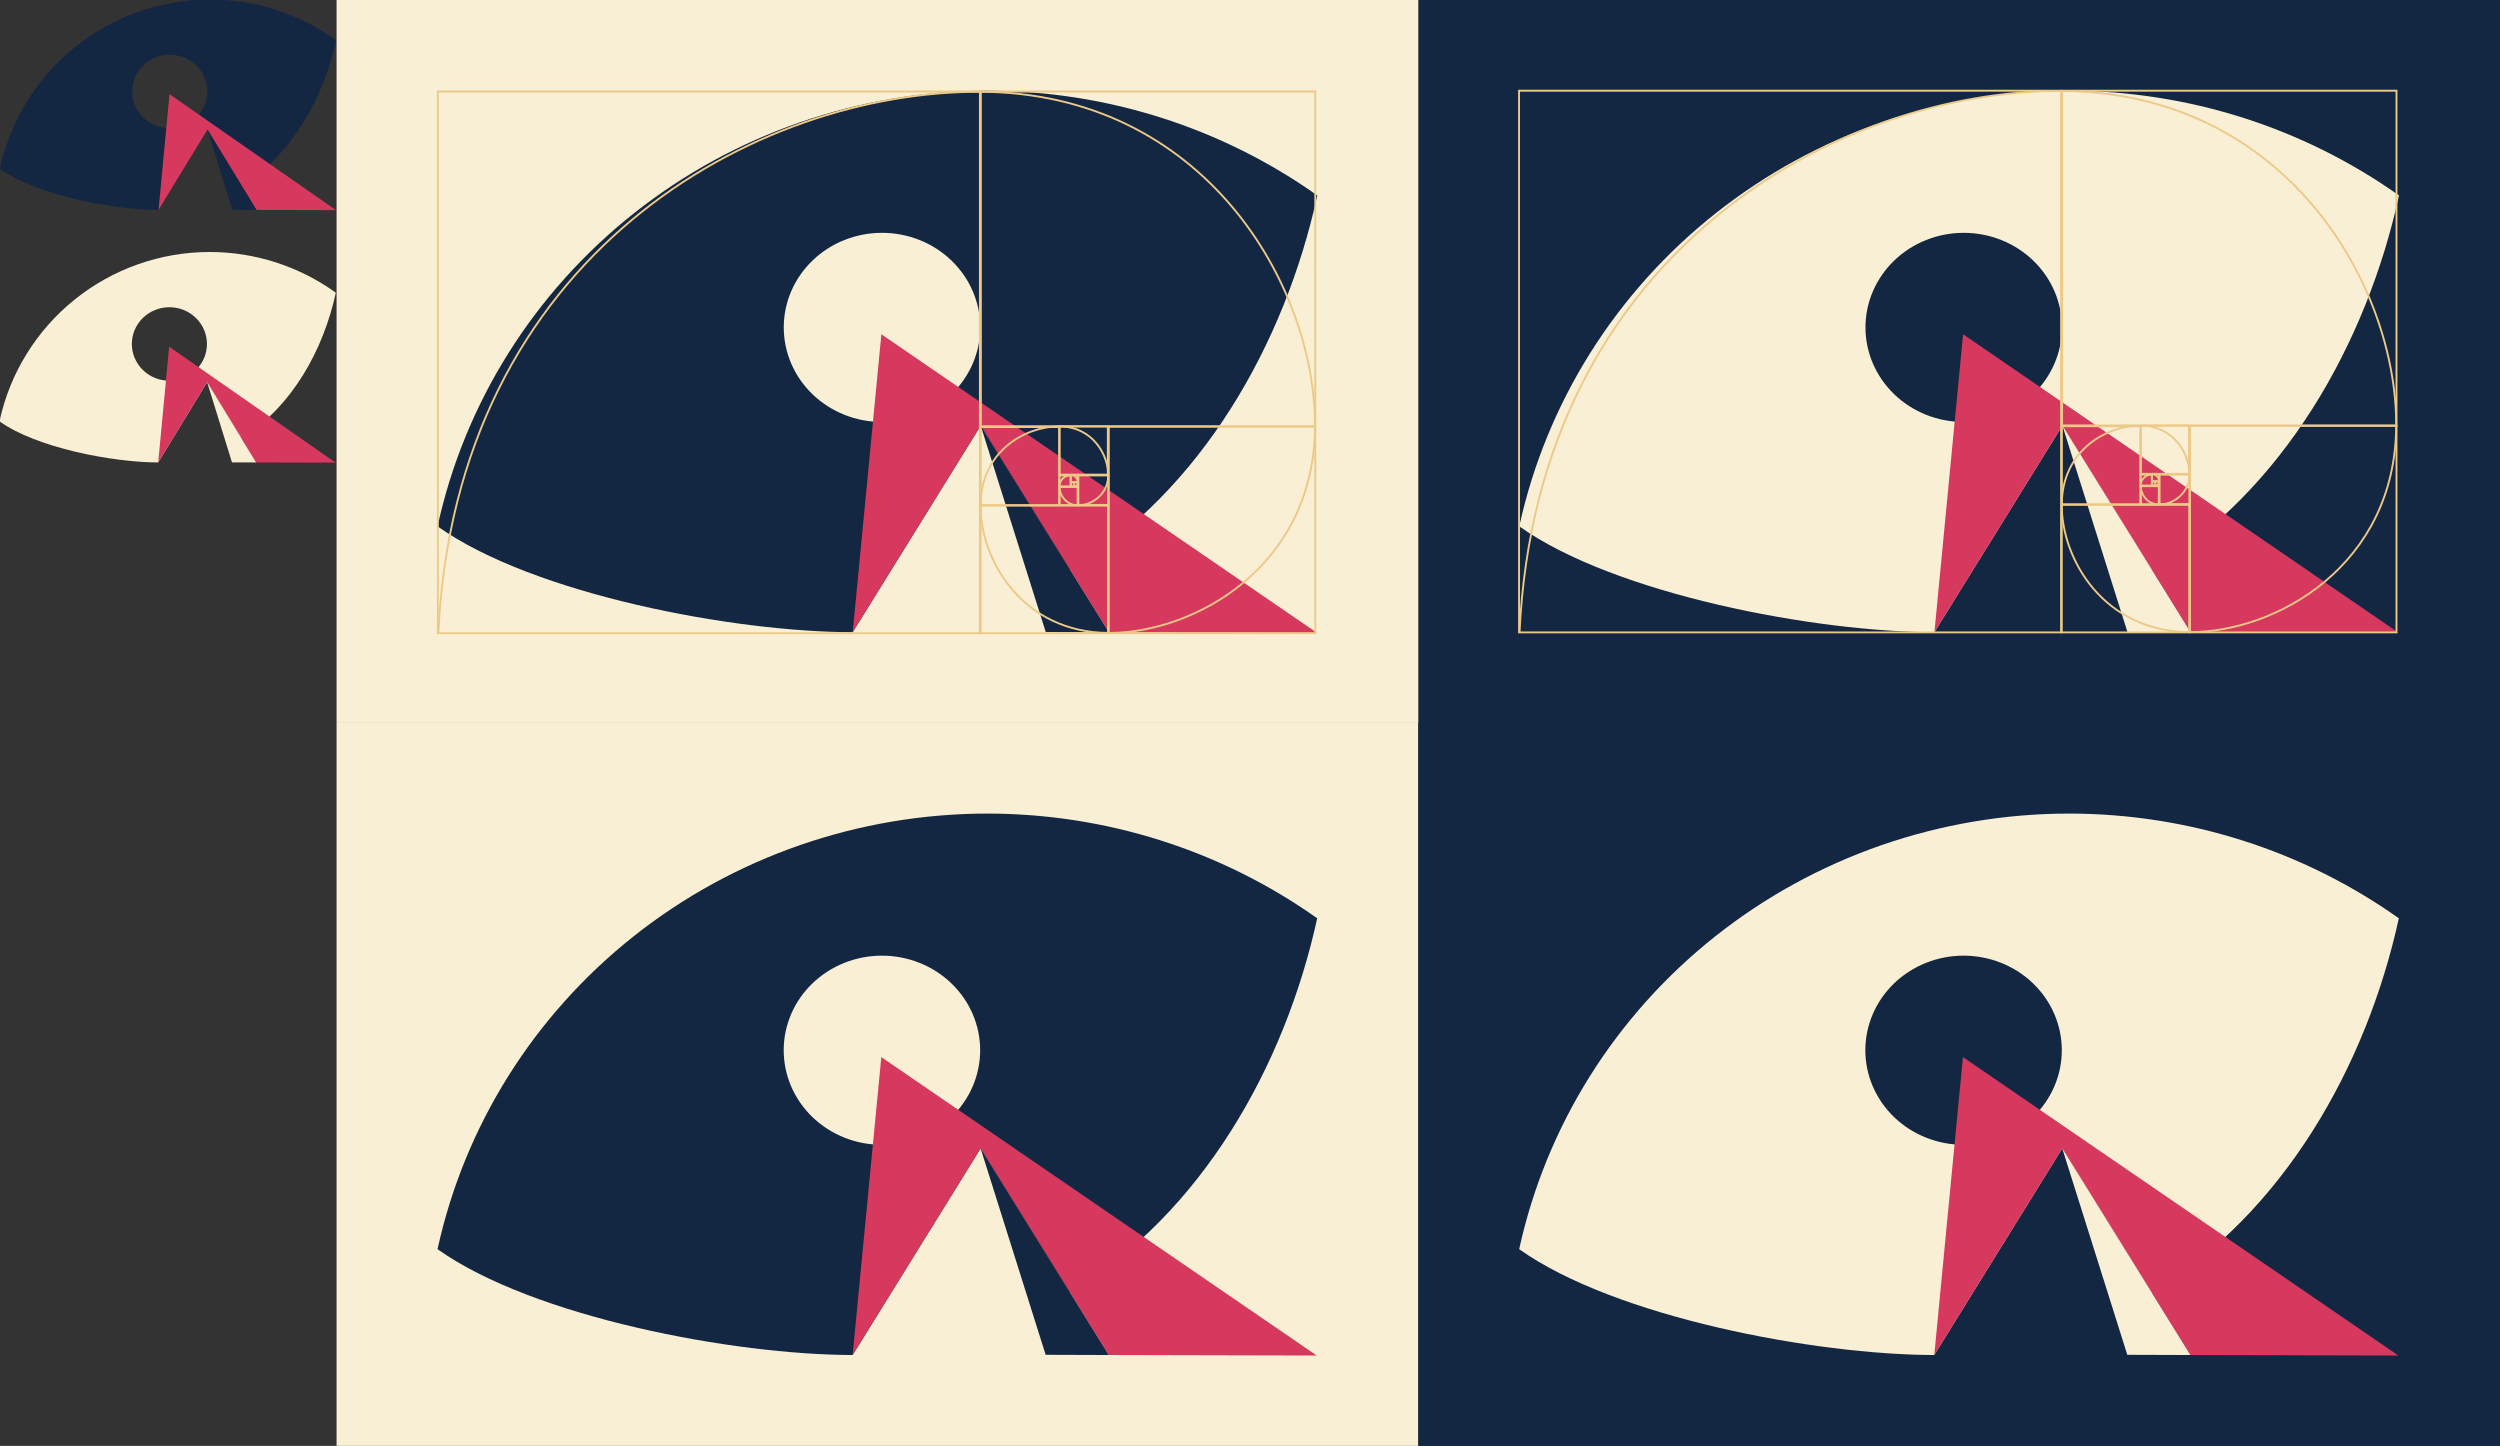<?xml version="1.0" encoding="UTF-8" standalone="no"?>
<!-- Created with Inkscape (http://www.inkscape.org/) -->

<svg
   width="2017.737mm"
   height="1166.976mm"
   viewBox="0 0 2017.737 1166.976"
   version="1.1"
   id="svg5"
   inkscape:version="1.1.1 (3bf5ae0d25, 2021-09-20)"
   sodipodi:docname="red-strings-logo.svg"
   inkscape:export-filename="C:\Users\lucas\Desktop\red-strings_logo\red-strings-log-white.png"
   inkscape:export-xdpi="96"
   inkscape:export-ydpi="96"
   xmlns:inkscape="http://www.inkscape.org/namespaces/inkscape"
   xmlns:sodipodi="http://sodipodi.sourceforge.net/DTD/sodipodi-0.dtd"
   xmlns="http://www.w3.org/2000/svg"
   xmlns:svg="http://www.w3.org/2000/svg">
  <rect x="0" y="0" width="2017.737" height="1166.976" fill="#333333" stroke="none"/>
  <sodipodi:namedview
     id="namedview7"
     pagecolor="#505050"
     bordercolor="#eeeeee"
     borderopacity="1"
     inkscape:pageshadow="0"
     inkscape:pageopacity="0"
     inkscape:pagecheckerboard="true"
     inkscape:document-units="mm"
     showgrid="false"
     inkscape:lockguides="false"
     units="mm"
     inkscape:snap-path-clip="true"
     inkscape:snap-path-mask="true"
     inkscape:snap-perpendicular="true"
     inkscape:snap-tangential="true"
     gridtolerance="10000"
     inkscape:snap-bbox="true"
     inkscape:snap-intersection-paths="true"
     inkscape:snap-object-midpoints="true"
     inkscape:snap-center="true"
     inkscape:snap-midpoints="true"
     inkscape:snap-smooth-nodes="true"
     inkscape:snap-text-baseline="true"
     inkscape:snap-page="true"
     inkscape:bbox-paths="true"
     inkscape:bbox-nodes="true"
     inkscape:snap-bbox-edge-midpoints="true"
     inkscape:snap-bbox-midpoints="true"
     inkscape:object-paths="true"
     width="1849.413mm"
     inkscape:zoom="0.08"
     inkscape:cx="3156.25"
     inkscape:cy="2381.25"
     inkscape:window-width="1920"
     inkscape:window-height="1017"
     inkscape:window-x="1672"
     inkscape:window-y="-8"
     inkscape:window-maximized="1"
     inkscape:current-layer="layer1" />
  <defs
     id="defs2" />
  <g
     inkscape:label="Calque 1"
     inkscape:groupmode="layer"
     id="layer1">
    <rect
       style="fill:#f8efd4;fill-opacity:1;stroke:none;stroke-width:63.325;stroke-linecap:round;stroke-linejoin:bevel;stroke-miterlimit:4;stroke-dasharray:none;stroke-opacity:1;paint-order:markers fill stroke"
       id="rect35516"
       width="873.046"
       height="583.488"
       x="271.646"
       y="583.488" />
    <g
       id="g1840"
       transform="matrix(1.096,0,0,1.096,-26.099,-583.488)">
      <path
         id="path3935-9-96"
         style="fill:#132743;fill-opacity:1;stroke:none;stroke-width:0;stroke-linecap:round;stroke-linejoin:miter;stroke-miterlimit:4;stroke-dasharray:none;stroke-opacity:1;paint-order:markers fill stroke"
         d="m 750.888,1131.501 c -94.769,0.039 -186.658,31.904 -260.338,90.277 -73.68,58.373 -124.695,139.726 -144.533,230.485 70.611,50.196 218.426,77.85 305.677,77.947 l 3.733,-6.026 90.518,-146.104 0.371,0.597 10.018,16.173 55.439,89.343 v 0 c 96.819,-58.036 158.273,-166.865 182.019,-275.581 -70.657,-50.114 -155.665,-77.101 -242.904,-77.112 z m -77.621,104.626 c 19.185,0 37.584,7.337 51.15,20.398 13.566,13.06 21.187,30.774 21.187,49.244 -3e-5,18.47 -7.621,36.184 -21.187,49.244 -13.566,13.06 -31.965,20.398 -51.15,20.398 -19.185,0 -37.584,-7.337 -51.15,-20.398 -13.566,-13.06 -21.187,-30.774 -21.187,-49.244 0,-18.47 7.621,-36.184 21.187,-49.244 13.566,-13.06 31.965,-20.398 51.15,-20.398 z"
         sodipodi:nodetypes="csccccccccccsssssssss" />
      <path
         style="fill:#d7385e;fill-opacity:1;stroke:none;stroke-width:0.071;stroke-linecap:butt;stroke-linejoin:miter;stroke-miterlimit:4;stroke-dasharray:none;stroke-opacity:1;paint-order:markers fill stroke"
         d="m 672.807,1310.823 -21.112,219.387 94.249,-152.134 94.376,152.134 153.108,0.37 z"
         id="path8621-0"
         sodipodi:nodetypes="cccccc" />
      <path
         style="fill:#132743;fill-opacity:1;stroke:none;stroke-width:0.093px;stroke-linecap:butt;stroke-linejoin:miter;stroke-opacity:1"
         d="m 793.831,1530.058 -47.888,-151.98 94.378,152.13 -46.489,-0.149"
         id="path22721-50"
         sodipodi:nodetypes="cccc" />
    </g>
    <g
       id="g1840-1"
       transform="matrix(0.419,0,0,0.426,-145.103,-482.432)"
       inkscape:export-filename="C:\Users\lucas\Desktop\red-strings_logo\red-strings-logo-blue.png"
       inkscape:export-xdpi="96"
       inkscape:export-ydpi="96">
      <path
         id="path3935-9-96-7"
         style="fill:#132743;fill-opacity:1;stroke:none;stroke-width:0;stroke-linecap:round;stroke-linejoin:miter;stroke-miterlimit:4;stroke-dasharray:none;stroke-opacity:1;paint-order:markers fill stroke"
         d="m 750.888,1131.501 c -94.769,0.039 -186.658,31.904 -260.338,90.277 -73.68,58.373 -124.695,139.726 -144.533,230.485 70.611,50.196 218.426,77.85 305.677,77.947 l 3.733,-6.026 90.518,-146.104 0.371,0.597 10.018,16.173 55.439,89.343 v 0 c 96.819,-58.036 158.273,-166.865 182.019,-275.581 -70.657,-50.114 -155.665,-77.101 -242.904,-77.112 z m -77.621,104.626 c 19.185,0 37.584,7.337 51.15,20.398 13.566,13.06 21.187,30.774 21.187,49.244 -3e-5,18.47 -7.621,36.184 -21.187,49.244 -13.566,13.06 -31.965,20.398 -51.15,20.398 -19.185,0 -37.584,-7.337 -51.15,-20.398 -13.566,-13.06 -21.187,-30.774 -21.187,-49.244 0,-18.47 7.621,-36.184 21.187,-49.244 13.566,-13.06 31.965,-20.398 51.15,-20.398 z"
         sodipodi:nodetypes="csccccccccccsssssssss" />
      <path
         style="fill:#d7385e;fill-opacity:1;stroke:none;stroke-width:0.071;stroke-linecap:butt;stroke-linejoin:miter;stroke-miterlimit:4;stroke-dasharray:none;stroke-opacity:1;paint-order:markers fill stroke"
         d="m 672.807,1310.823 -21.112,219.387 94.249,-152.134 94.376,152.134 153.108,0.37 z"
         id="path8621-0-9"
         sodipodi:nodetypes="cccccc" />
      <path
         style="fill:#132743;fill-opacity:1;stroke:none;stroke-width:0.093px;stroke-linecap:butt;stroke-linejoin:miter;stroke-opacity:1"
         d="m 793.831,1530.058 -47.888,-151.98 94.378,152.13 -46.489,-0.149"
         id="path22721-50-56"
         sodipodi:nodetypes="cccc" />
    </g>
    <rect
       style="fill:#132743;fill-opacity:1;stroke:none;stroke-width:63.325;stroke-linecap:round;stroke-linejoin:bevel;stroke-miterlimit:4;stroke-dasharray:none;stroke-opacity:1;paint-order:markers fill stroke"
       id="rect35516-7"
       width="873.046"
       height="583.488"
       x="1144.692"
       y="0" />
    <path
       id="path3935-9-96-0"
       style="fill:#f8efd4;fill-opacity:1;stroke:none;stroke-width:0;stroke-linecap:round;stroke-linejoin:miter;stroke-miterlimit:4;stroke-dasharray:none;stroke-opacity:1;paint-order:markers fill stroke"
       d="m 1669.978,73.237 c -103.874,0.043 -204.592,34.969 -285.351,98.95 -80.759,63.982 -136.675,153.15 -158.42,252.629 77.395,55.019 239.412,85.33 335.046,85.436 l 4.092,-6.605 99.215,-160.141 0.406,0.655 10.981,17.727 60.766,97.927 v 0 c 106.121,-63.612 173.48,-182.897 199.506,-302.058 -77.445,-54.929 -170.621,-84.508 -266.242,-84.52 z m -85.079,114.678 c 21.028,0 41.195,8.042 56.064,22.357 14.869,14.315 23.222,33.731 23.222,53.976 0,20.245 -8.353,39.66 -23.222,53.976 -14.869,14.315 -35.036,22.357 -56.064,22.357 -21.028,0 -41.195,-8.042 -56.064,-22.357 -14.869,-14.315 -23.223,-33.731 -23.223,-53.976 0,-20.245 8.354,-39.66 23.223,-53.976 14.869,-14.315 35.036,-22.357 56.064,-22.357 z"
       sodipodi:nodetypes="csccccccccccsssssssss" />
    <path
       style="fill:#d7385e;fill-opacity:1;stroke:none;stroke-width:0.078;stroke-linecap:butt;stroke-linejoin:miter;stroke-miterlimit:4;stroke-dasharray:none;stroke-opacity:1;paint-order:markers fill stroke"
       d="m 1584.395,269.787 -23.141,240.465 103.304,-166.751 103.444,166.75 167.819,0.406 z"
       id="path8621-0-45"
       sodipodi:nodetypes="cccccc" />
    <path
       style="fill:#f8efd4;fill-opacity:1;stroke:none;stroke-width:0.101px;stroke-linecap:butt;stroke-linejoin:miter;stroke-opacity:1"
       d="m 1717.047,510.086 -52.489,-166.582 103.445,166.746 -50.956,-0.164"
       id="path22721-50-5"
       sodipodi:nodetypes="cccc" />
    <rect
       style="fill:#132743;fill-opacity:1;stroke:none;stroke-width:63.325;stroke-linecap:round;stroke-linejoin:bevel;stroke-miterlimit:4;stroke-dasharray:none;stroke-opacity:1;paint-order:markers fill stroke"
       id="rect35516-6"
       width="873.046"
       height="583.488"
       x="1144.692"
       y="583.488" />
    <g
       id="g1845"
       transform="matrix(1.096,0,0,1.096,-26.099,-583.488)">
      <path
         id="path3935-9-96-09"
         style="fill:#f8efd4;fill-opacity:1;stroke:none;stroke-width:0;stroke-linecap:round;stroke-linejoin:miter;stroke-miterlimit:4;stroke-dasharray:none;stroke-opacity:1;paint-order:markers fill stroke"
         d="m 1547.407,1131.501 c -94.769,0.039 -186.658,31.903 -260.338,90.277 -73.68,58.373 -124.695,139.726 -144.533,230.485 70.611,50.196 218.426,77.85 305.677,77.947 l 3.733,-6.026 90.518,-146.104 0.371,0.597 10.018,16.173 55.439,89.343 v 0 c 96.82,-58.036 158.273,-166.865 182.019,-275.581 -70.657,-50.114 -155.665,-77.101 -242.904,-77.111 z m -77.621,104.626 c 19.185,0 37.584,7.337 51.15,20.398 13.566,13.06 21.187,30.774 21.187,49.244 0,18.47 -7.621,36.184 -21.187,49.244 -13.566,13.06 -31.965,20.398 -51.15,20.398 -19.185,0 -37.584,-7.337 -51.15,-20.398 -13.566,-13.06 -21.187,-30.774 -21.187,-49.244 0,-18.47 7.621,-36.184 21.187,-49.244 13.566,-13.06 31.965,-20.398 51.15,-20.398 z"
         sodipodi:nodetypes="csccccccccccsssssssss" />
      <path
         style="fill:#d7385e;fill-opacity:1;stroke:none;stroke-width:0.071;stroke-linecap:butt;stroke-linejoin:miter;stroke-miterlimit:4;stroke-dasharray:none;stroke-opacity:1;paint-order:markers fill stroke"
         d="m 1469.325,1310.823 -21.112,219.387 94.249,-152.134 94.376,152.133 153.108,0.37 z"
         id="path8621-0-7"
         sodipodi:nodetypes="cccccc" />
      <path
         style="fill:#f8efd4;fill-opacity:1;stroke:none;stroke-width:0.093px;stroke-linecap:butt;stroke-linejoin:miter;stroke-opacity:1"
         d="m 1590.35,1530.058 -47.888,-151.98 94.377,152.13 -46.489,-0.149"
         id="path22721-50-1"
         sodipodi:nodetypes="cccc" />
    </g>
    <g
       id="g1845-1"
       transform="matrix(0.419,0,0,0.426,-479.124,-278.629)"
       inkscape:export-filename="C:\Users\lucas\Desktop\red-strings_logo\red-strings-logo-white.png"
       inkscape:export-xdpi="96"
       inkscape:export-ydpi="96">
      <path
         id="path3935-9-96-09-3"
         style="fill:#f8efd4;fill-opacity:1;stroke:none;stroke-width:0;stroke-linecap:round;stroke-linejoin:miter;stroke-miterlimit:4;stroke-dasharray:none;stroke-opacity:1;paint-order:markers fill stroke"
         d="m 1547.407,1131.501 c -94.769,0.039 -186.658,31.903 -260.338,90.277 -73.68,58.373 -124.695,139.726 -144.533,230.485 70.611,50.196 218.426,77.85 305.677,77.947 l 3.733,-6.026 90.518,-146.104 0.371,0.597 10.018,16.173 55.439,89.343 v 0 c 96.82,-58.036 158.273,-166.865 182.019,-275.581 -70.657,-50.114 -155.665,-77.101 -242.904,-77.111 z m -77.621,104.626 c 19.185,0 37.584,7.337 51.15,20.398 13.566,13.06 21.187,30.774 21.187,49.244 0,18.47 -7.621,36.184 -21.187,49.244 -13.566,13.06 -31.965,20.398 -51.15,20.398 -19.185,0 -37.584,-7.337 -51.15,-20.398 -13.566,-13.06 -21.187,-30.774 -21.187,-49.244 0,-18.47 7.621,-36.184 21.187,-49.244 13.566,-13.06 31.965,-20.398 51.15,-20.398 z"
         sodipodi:nodetypes="csccccccccccsssssssss" />
      <path
         style="fill:#d7385e;fill-opacity:1;stroke:none;stroke-width:0.071;stroke-linecap:butt;stroke-linejoin:miter;stroke-miterlimit:4;stroke-dasharray:none;stroke-opacity:1;paint-order:markers fill stroke"
         d="m 1469.325,1310.823 -21.112,219.387 94.249,-152.134 94.376,152.133 153.108,0.37 z"
         id="path8621-0-7-7"
         sodipodi:nodetypes="cccccc" />
      <path
         style="fill:#f8efd4;fill-opacity:1;stroke:none;stroke-width:0.093px;stroke-linecap:butt;stroke-linejoin:miter;stroke-opacity:1"
         d="m 1590.35,1530.058 -47.888,-151.98 94.377,152.13 -46.489,-0.149"
         id="path22721-50-1-8"
         sodipodi:nodetypes="cccc" />
    </g>
    <rect
       style="fill:#f8efd4;fill-opacity:1;stroke:none;stroke-width:63.325;stroke-linecap:round;stroke-linejoin:bevel;stroke-miterlimit:4;stroke-dasharray:none;stroke-opacity:1;paint-order:markers fill stroke"
       id="rect35516-5"
       width="873.046"
       height="583.488"
       x="271.646"
       y="0" />
    <path
       id="path3935-9-96-8"
       style="fill:#132743;fill-opacity:1;stroke:none;stroke-width:0;stroke-linecap:round;stroke-linejoin:miter;stroke-miterlimit:4;stroke-dasharray:none;stroke-opacity:1;paint-order:markers fill stroke"
       d="m 796.933,73.236 c -103.874,0.043 -204.592,34.969 -285.351,98.95 -80.759,63.982 -136.675,153.15 -158.42,252.629 77.395,55.019 239.412,85.33 335.046,85.436 l 4.092,-6.605 99.215,-160.141 0.406,0.655 10.981,17.727 60.766,97.927 v 0 C 969.79,396.202 1037.149,276.916 1063.175,157.756 985.73,102.827 892.554,73.248 796.933,73.236 Z M 711.854,187.914 c 21.028,0 41.195,8.042 56.064,22.357 14.869,14.315 23.222,33.731 23.222,53.976 0,20.245 -8.353,39.66 -23.222,53.976 -14.869,14.315 -35.036,22.357 -56.064,22.357 -21.028,0 -41.195,-8.042 -56.064,-22.357 -14.869,-14.315 -23.222,-33.731 -23.222,-53.976 0,-20.245 8.353,-39.66 23.222,-53.976 14.869,-14.315 35.036,-22.357 56.064,-22.357 z"
       sodipodi:nodetypes="csccccccccccsssssssss" />
    <path
       style="fill:#d7385e;fill-opacity:1;stroke:none;stroke-width:0.078;stroke-linecap:butt;stroke-linejoin:miter;stroke-miterlimit:4;stroke-dasharray:none;stroke-opacity:1;paint-order:markers fill stroke"
       d="M 711.349,269.787 688.209,510.252 791.513,343.501 894.957,510.251 1062.775,510.657 Z"
       id="path8621-0-4"
       sodipodi:nodetypes="cccccc" />
    <path
       style="fill:#132743;fill-opacity:1;stroke:none;stroke-width:0.101px;stroke-linecap:butt;stroke-linejoin:miter;stroke-opacity:1"
       d="m 844.002,510.085 -52.489,-166.582 103.445,166.746 -50.956,-0.164"
       id="path22721-50-6"
       sodipodi:nodetypes="cccc" />
    <g
       id="g3841-4"
       transform="matrix(0.383,0,0,0.383,353.389,73.449)"
       style="fill:none;fill-opacity:1;stroke:#edc988;stroke-width:4;stroke-miterlimit:4;stroke-dasharray:none;stroke-opacity:1">
      <rect
         style="fill:none;fill-opacity:1;stroke:#edc988;stroke-width:4;stroke-linecap:round;stroke-linejoin:miter;stroke-miterlimit:4;stroke-dasharray:none;stroke-opacity:1;paint-order:markers fill stroke"
         id="rect1978-86"
         width="1142.222"
         height="1141.547"
         x="-0.001"
         y="1.057" />
      <rect
         style="fill:none;fill-opacity:1;stroke:#edc988;stroke-width:4;stroke-linecap:round;stroke-linejoin:miter;stroke-miterlimit:4;stroke-dasharray:none;stroke-opacity:1;paint-order:markers fill stroke"
         id="rect1978-8-6"
         width="704.676"
         height="705.355"
         x="1144.337"
         y="1.058" />
      <rect
         style="fill:none;fill-opacity:1;stroke:#edc988;stroke-width:4;stroke-linecap:round;stroke-linejoin:miter;stroke-miterlimit:4;stroke-dasharray:none;stroke-opacity:1;paint-order:markers fill stroke"
         id="rect1978-8-9-2"
         width="435.133"
         height="435.135"
         x="1413.88"
         y="707.467" />
      <rect
         style="fill:none;fill-opacity:1;stroke:#edc988;stroke-width:4;stroke-linecap:round;stroke-linejoin:miter;stroke-miterlimit:4;stroke-dasharray:none;stroke-opacity:1;paint-order:markers fill stroke"
         id="rect1978-8-9-6-45"
         width="268.51"
         height="268.774"
         x="1143.655"
         y="873.829" />
      <rect
         style="fill:none;fill-opacity:1;stroke:#edc988;stroke-width:4;stroke-linecap:round;stroke-linejoin:miter;stroke-miterlimit:4;stroke-dasharray:none;stroke-opacity:1;paint-order:markers fill stroke"
         id="rect1978-8-9-6-4-0"
         width="165.183"
         height="164.403"
         x="1143.928"
         y="708.122" />
      <rect
         style="fill:none;fill-opacity:1;stroke:#edc988;stroke-width:4;stroke-linecap:round;stroke-linejoin:miter;stroke-miterlimit:4;stroke-dasharray:none;stroke-opacity:1;paint-order:markers fill stroke"
         id="rect1978-8-9-6-4-1-2"
         width="101.361"
         height="101.368"
         x="1310.41"
         y="707.056" />
      <rect
         style="fill:none;fill-opacity:1;stroke:#edc988;stroke-width:4;stroke-linecap:round;stroke-linejoin:miter;stroke-miterlimit:4;stroke-dasharray:none;stroke-opacity:1;paint-order:markers fill stroke"
         id="rect1978-8-9-6-4-1-7-6"
         width="62.796"
         height="61.994"
         x="1349.779"
         y="810.127" />
      <rect
         style="fill:none;fill-opacity:1;stroke:#edc988;stroke-width:4;stroke-linecap:round;stroke-linejoin:miter;stroke-miterlimit:4;stroke-dasharray:none;stroke-opacity:1;paint-order:markers fill stroke"
         id="rect1978-8-9-6-4-1-7-1-3"
         width="37.674"
         height="38.089"
         x="1310.404"
         y="834.448" />
      <rect
         style="fill:none;fill-opacity:1;stroke:#edc988;stroke-width:4;stroke-linecap:round;stroke-linejoin:miter;stroke-miterlimit:4;stroke-dasharray:none;stroke-opacity:1;paint-order:markers fill stroke"
         id="rect1978-8-9-6-4-1-7-1-0-5"
         width="23.434"
         height="23.029"
         x="1310.005"
         y="810.127" />
      <rect
         style="fill:none;fill-opacity:1;stroke:#edc988;stroke-width:4;stroke-linecap:round;stroke-linejoin:miter;stroke-miterlimit:4;stroke-dasharray:none;stroke-opacity:1;paint-order:markers fill stroke"
         id="rect1978-8-9-6-4-1-7-1-0-8-33"
         width="14.758"
         height="14.701"
         x="1333.701"
         y="809.148" />
      <rect
         style="fill:none;fill-opacity:1;stroke:#edc988;stroke-width:4;stroke-linecap:round;stroke-linejoin:miter;stroke-miterlimit:4;stroke-dasharray:none;stroke-opacity:1;paint-order:markers fill stroke"
         id="rect1978-8-9-6-4-1-7-1-0-8-3-2"
         width="7.722"
         height="8.345"
         x="1340.422"
         y="824.883" />
      <path
         style="fill:none;fill-opacity:1;stroke:#edc988;stroke-width:4;stroke-linecap:butt;stroke-linejoin:miter;stroke-miterlimit:4;stroke-dasharray:none;stroke-opacity:1"
         d="m 1339.84,826.749 c 0,0 -0.199,-2.212 -2.224,-2.221 -2.025,-0.008 -3.501,1.771 -3.514,3.52 -0.014,1.749 1.099,5.462 5.744,5.757 4.644,0.295 9.214,-4.073 9.25,-9.285 0.035,-5.212 -4.01,-14.928 -15.007,-14.985 -10.997,-0.057 -24.327,8.692 -24.327,24.27 0,15.578 12.368,39.184 39.369,39.276 27.001,0.093 63.396,-21.189 63.546,-63.603 0.15,-42.414 -32.429,-102.281 -102.915,-102.673 -70.486,-0.392 -165.492,50.966 -166.127,166.369 C 1143,988.577 1232.405,1140.947 1412.826,1141.973 1593.247,1143 1847.36,1002.728 1848.386,706.413 1849.413,410.098 1615.474,3.322 1143,1.661 670.526,0 37.859,343.271 0.969,1143"
         id="path1539-3" />
    </g>
    <g
       id="g3841-4-1"
       transform="matrix(0.383,0,0,0.383,1226.025,72.792)"
       style="fill:none;fill-opacity:1;stroke:#edc988;stroke-width:4;stroke-miterlimit:4;stroke-dasharray:none;stroke-opacity:1">
      <rect
         style="fill:none;fill-opacity:1;stroke:#edc988;stroke-width:4;stroke-linecap:round;stroke-linejoin:miter;stroke-miterlimit:4;stroke-dasharray:none;stroke-opacity:1;paint-order:markers fill stroke"
         id="rect1978-86-6"
         width="1142.222"
         height="1141.547"
         x="-0.001"
         y="1.057" />
      <rect
         style="fill:none;fill-opacity:1;stroke:#edc988;stroke-width:4;stroke-linecap:round;stroke-linejoin:miter;stroke-miterlimit:4;stroke-dasharray:none;stroke-opacity:1;paint-order:markers fill stroke"
         id="rect1978-8-6-6"
         width="704.676"
         height="705.355"
         x="1144.337"
         y="1.058" />
      <rect
         style="fill:none;fill-opacity:1;stroke:#edc988;stroke-width:4;stroke-linecap:round;stroke-linejoin:miter;stroke-miterlimit:4;stroke-dasharray:none;stroke-opacity:1;paint-order:markers fill stroke"
         id="rect1978-8-9-2-3"
         width="435.133"
         height="435.135"
         x="1413.88"
         y="707.467" />
      <rect
         style="fill:none;fill-opacity:1;stroke:#edc988;stroke-width:4;stroke-linecap:round;stroke-linejoin:miter;stroke-miterlimit:4;stroke-dasharray:none;stroke-opacity:1;paint-order:markers fill stroke"
         id="rect1978-8-9-6-45-0"
         width="268.51"
         height="268.774"
         x="1143.655"
         y="873.829" />
      <rect
         style="fill:none;fill-opacity:1;stroke:#edc988;stroke-width:4;stroke-linecap:round;stroke-linejoin:miter;stroke-miterlimit:4;stroke-dasharray:none;stroke-opacity:1;paint-order:markers fill stroke"
         id="rect1978-8-9-6-4-0-8"
         width="165.183"
         height="164.403"
         x="1143.928"
         y="708.122" />
      <rect
         style="fill:none;fill-opacity:1;stroke:#edc988;stroke-width:4;stroke-linecap:round;stroke-linejoin:miter;stroke-miterlimit:4;stroke-dasharray:none;stroke-opacity:1;paint-order:markers fill stroke"
         id="rect1978-8-9-6-4-1-2-7"
         width="101.361"
         height="101.368"
         x="1310.41"
         y="707.056" />
      <rect
         style="fill:none;fill-opacity:1;stroke:#edc988;stroke-width:4;stroke-linecap:round;stroke-linejoin:miter;stroke-miterlimit:4;stroke-dasharray:none;stroke-opacity:1;paint-order:markers fill stroke"
         id="rect1978-8-9-6-4-1-7-6-0"
         width="62.796"
         height="61.994"
         x="1349.779"
         y="810.127" />
      <rect
         style="fill:none;fill-opacity:1;stroke:#edc988;stroke-width:4;stroke-linecap:round;stroke-linejoin:miter;stroke-miterlimit:4;stroke-dasharray:none;stroke-opacity:1;paint-order:markers fill stroke"
         id="rect1978-8-9-6-4-1-7-1-3-7"
         width="37.674"
         height="38.089"
         x="1310.404"
         y="834.448" />
      <rect
         style="fill:none;fill-opacity:1;stroke:#edc988;stroke-width:4;stroke-linecap:round;stroke-linejoin:miter;stroke-miterlimit:4;stroke-dasharray:none;stroke-opacity:1;paint-order:markers fill stroke"
         id="rect1978-8-9-6-4-1-7-1-0-5-7"
         width="23.434"
         height="23.029"
         x="1310.005"
         y="810.127" />
      <rect
         style="fill:none;fill-opacity:1;stroke:#edc988;stroke-width:4;stroke-linecap:round;stroke-linejoin:miter;stroke-miterlimit:4;stroke-dasharray:none;stroke-opacity:1;paint-order:markers fill stroke"
         id="rect1978-8-9-6-4-1-7-1-0-8-33-4"
         width="14.758"
         height="14.701"
         x="1333.701"
         y="809.148" />
      <rect
         style="fill:none;fill-opacity:1;stroke:#edc988;stroke-width:4;stroke-linecap:round;stroke-linejoin:miter;stroke-miterlimit:4;stroke-dasharray:none;stroke-opacity:1;paint-order:markers fill stroke"
         id="rect1978-8-9-6-4-1-7-1-0-8-3-2-2"
         width="7.722"
         height="8.345"
         x="1340.422"
         y="824.883" />
      <path
         style="fill:none;fill-opacity:1;stroke:#edc988;stroke-width:4;stroke-linecap:butt;stroke-linejoin:miter;stroke-miterlimit:4;stroke-dasharray:none;stroke-opacity:1"
         d="m 1339.84,826.749 c 0,0 -0.199,-2.212 -2.224,-2.221 -2.025,-0.008 -3.501,1.771 -3.514,3.52 -0.014,1.749 1.099,5.462 5.744,5.757 4.644,0.295 9.214,-4.073 9.25,-9.285 0.035,-5.212 -4.01,-14.928 -15.007,-14.985 -10.997,-0.057 -24.327,8.692 -24.327,24.27 0,15.578 12.368,39.184 39.369,39.276 27.001,0.093 63.396,-21.189 63.546,-63.603 0.15,-42.414 -32.429,-102.281 -102.915,-102.673 -70.486,-0.392 -165.492,50.966 -166.127,166.369 C 1143,988.577 1232.405,1140.947 1412.826,1141.973 1593.247,1143 1847.36,1002.728 1848.386,706.413 1849.413,410.098 1615.474,3.322 1143,1.661 670.526,0 37.859,343.271 0.969,1143"
         id="path1539-3-9" />
    </g>
  </g>
</svg>
